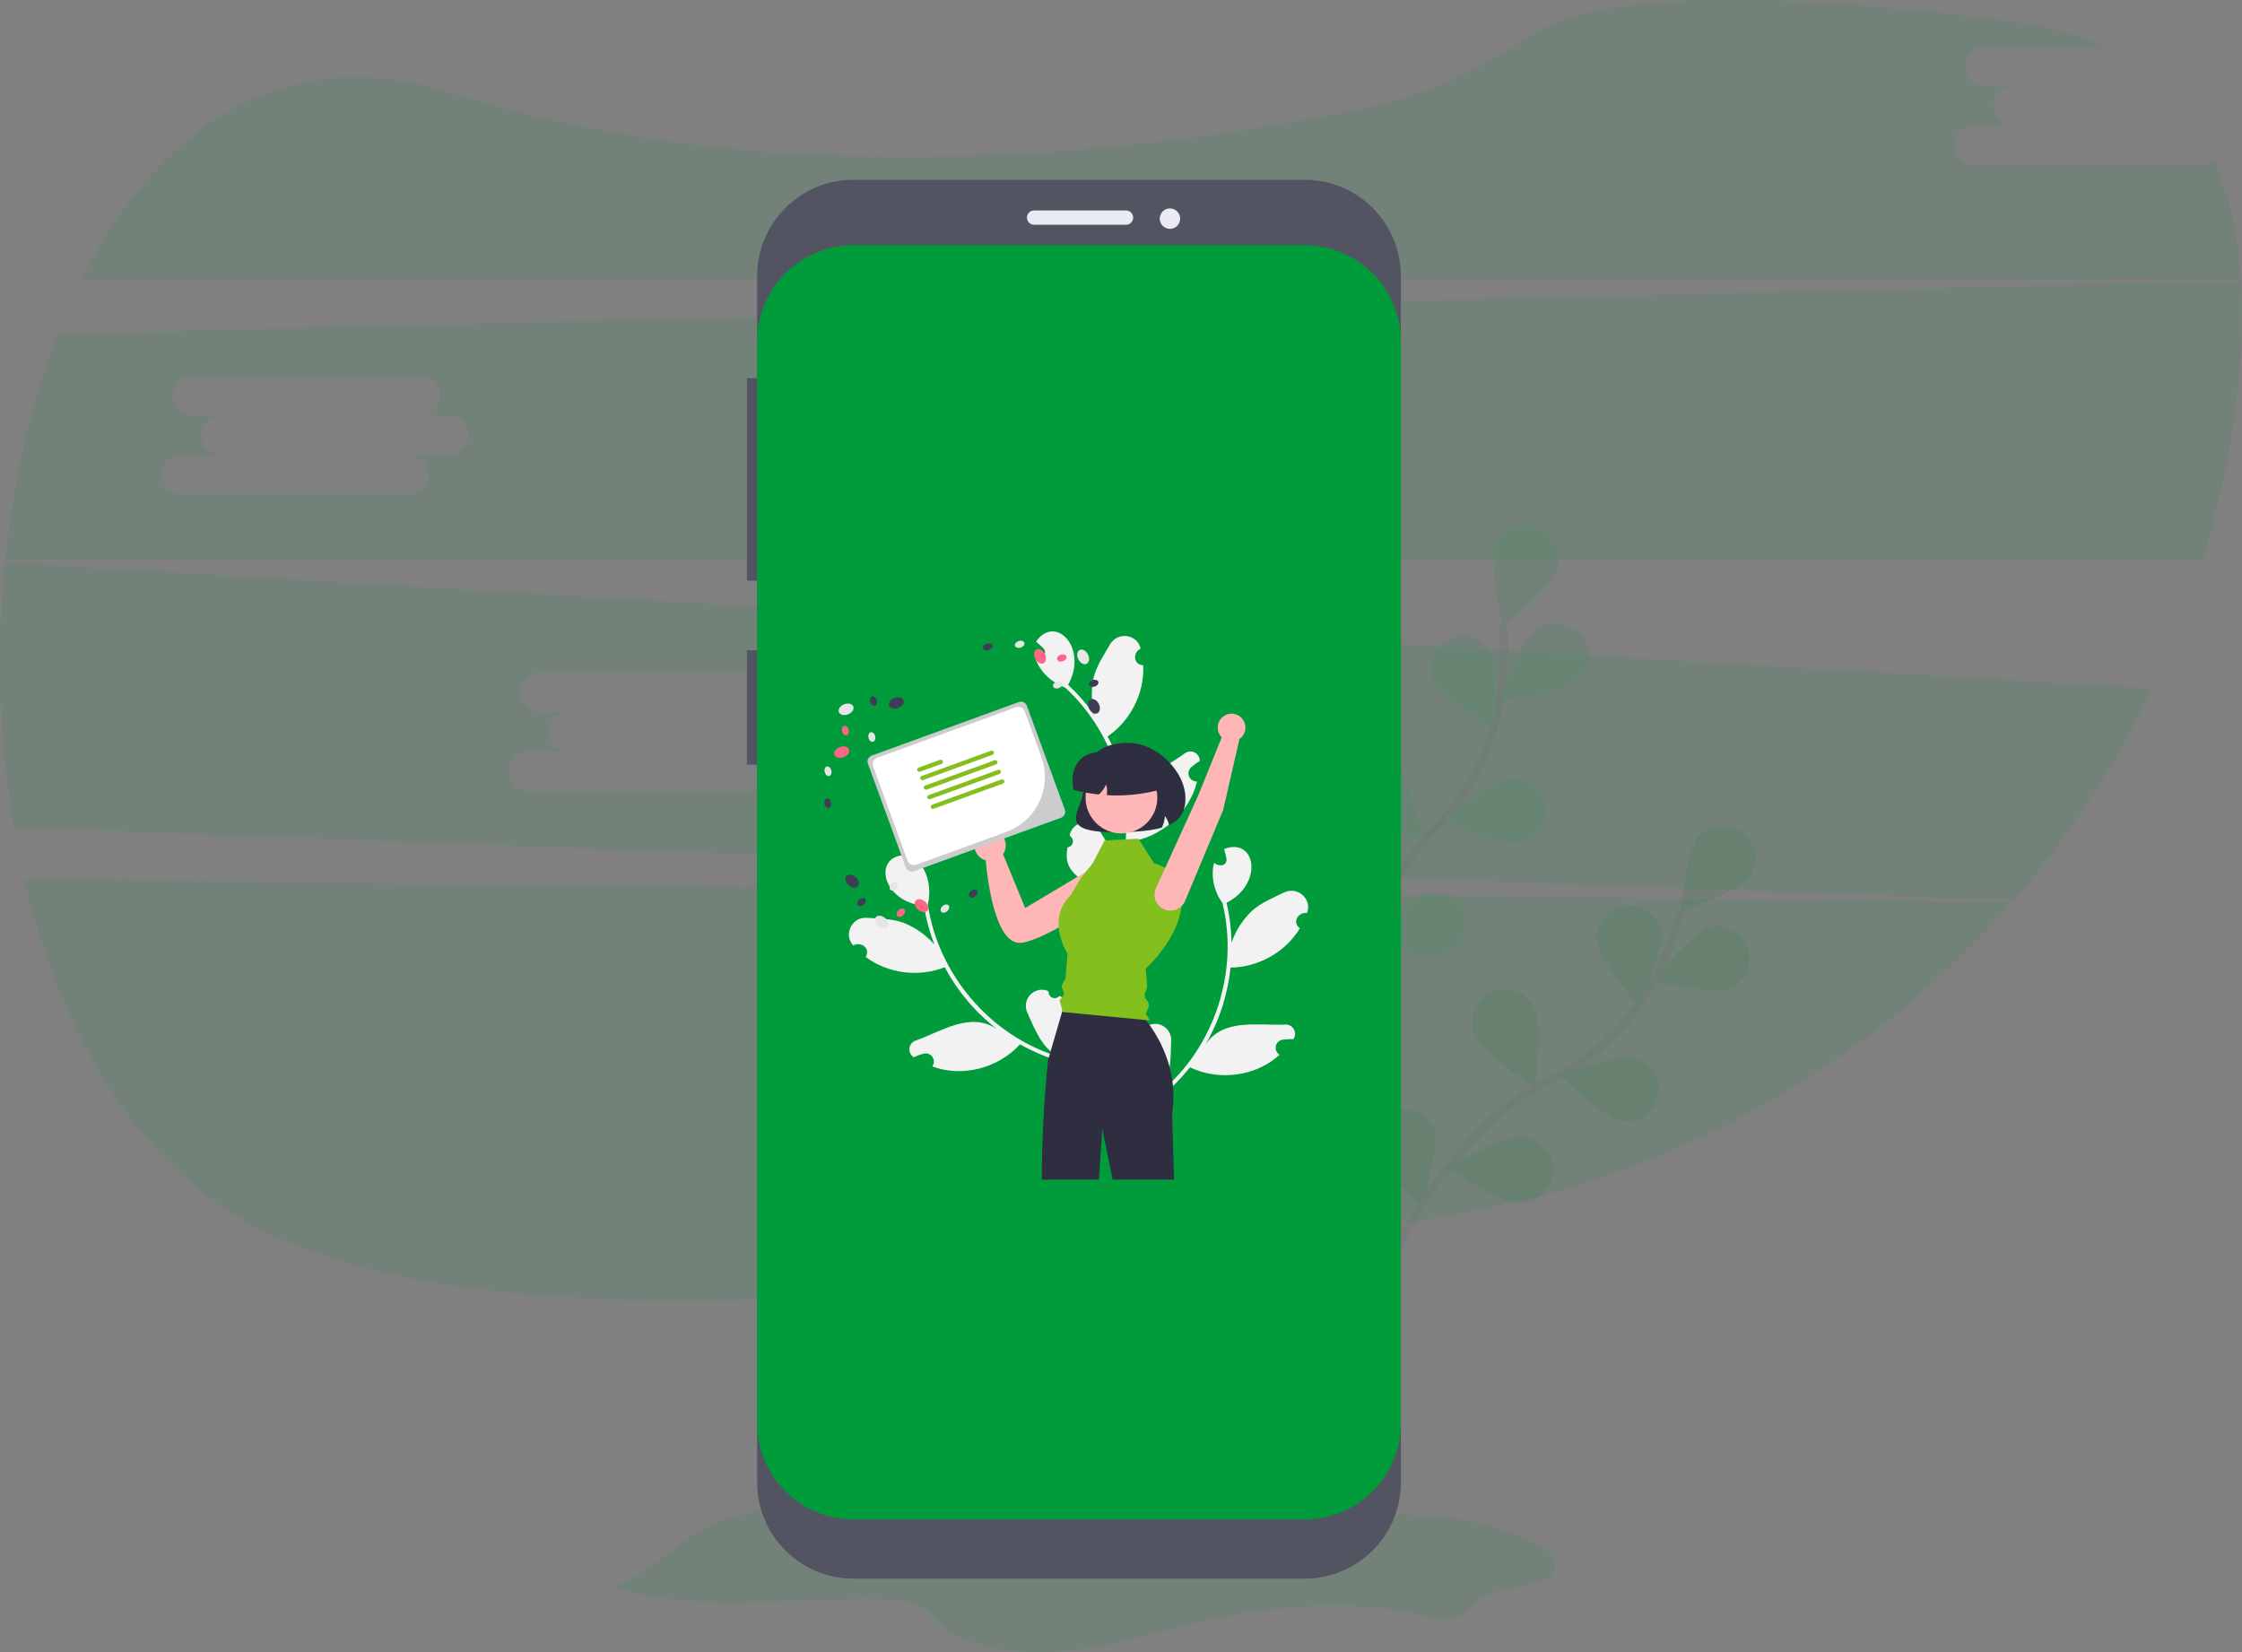<svg width="593" height="437" viewBox="0 0 593 437" fill="none" xmlns="http://www.w3.org/2000/svg">
<rect x="0" y="0" width="593" height="437" fill="#808080" stroke="none"/>
<g clip-path="url(#clip0_17_2)">
<path opacity="0.1" d="M6.405 232.564C15.789 272.699 35.652 307.393 67.046 324.21C132.286 359.158 279.42 341.135 389.231 320.423C444.719 309.993 495.085 281.18 532.219 238.622L6.405 232.564Z" fill="#009C3B"/>
<path opacity="0.1" d="M582.244 43.657H521.992C520.611 43.657 519.287 43.108 518.31 42.13C517.333 41.153 516.785 39.827 516.785 38.445C516.785 37.063 517.333 35.737 518.31 34.76C519.287 33.782 520.611 33.233 521.992 33.233H532.408C531.027 33.233 529.702 32.684 528.726 31.707C527.749 30.73 527.2 29.404 527.2 28.022C527.2 26.64 527.749 25.314 528.726 24.337C529.702 23.359 531.027 22.81 532.408 22.81H524.971C523.59 22.81 522.265 22.261 521.288 21.284C520.312 20.306 519.763 18.981 519.763 17.599C519.763 16.216 520.312 14.891 521.288 13.913C522.265 12.936 523.59 12.387 524.971 12.387H556.418C549.44 9.141 541.284 6.832 531.889 5.62C446.142 -5.404 415.527 1.888 404.728 9.406C391.404 18.656 376.54 25.461 360.654 28.738C307.748 39.659 208.807 52.803 119.13 24.53C74.559 10.467 41.431 34.223 21.577 73.904H592.703C591.957 62.372 589.725 51.727 585.627 42.402C584.686 43.213 583.486 43.658 582.244 43.657Z" fill="#009C3B"/>
<path opacity="0.1" d="M1.292 148.804C-1.023 172.145 -0.237 195.69 3.627 218.825L532.619 238.184C547.344 221.232 559.708 202.363 569.374 182.091L1.292 148.804ZM210.515 198.757H200.099C201.48 198.757 202.805 199.306 203.782 200.283C204.758 201.261 205.307 202.586 205.307 203.969C205.307 205.351 204.758 206.676 203.782 207.654C202.805 208.631 201.48 209.18 200.099 209.18H139.848C138.466 209.18 137.142 208.631 136.165 207.654C135.188 206.676 134.64 205.351 134.64 203.969C134.64 202.586 135.188 201.261 136.165 200.283C137.142 199.306 138.466 198.757 139.848 198.757H150.263C148.882 198.757 147.558 198.208 146.581 197.23C145.604 196.253 145.056 194.927 145.056 193.545C145.056 192.163 145.604 190.837 146.581 189.86C147.558 188.883 148.882 188.334 150.263 188.334H142.826C141.445 188.334 140.12 187.784 139.143 186.807C138.167 185.83 137.618 184.504 137.618 183.122C137.618 181.74 138.167 180.414 139.143 179.437C140.12 178.459 141.445 177.91 142.826 177.91H203.077C204.458 177.91 205.783 178.459 206.76 179.437C207.736 180.414 208.285 181.74 208.285 183.122C208.285 184.504 207.736 185.83 206.76 186.807C205.783 187.784 204.458 188.334 203.077 188.334H210.515C211.896 188.334 213.221 188.883 214.197 189.86C215.174 190.837 215.723 192.163 215.723 193.545C215.723 194.927 215.174 196.253 214.197 197.23C213.221 198.208 211.896 198.757 210.515 198.757Z" fill="#009C3B"/>
<path opacity="0.1" d="M592.73 74.261L15.194 88.325C8.173 106.391 3.54 126.821 1.378 148.003H582.611C586.406 135.564 589.213 122.843 591.005 109.961C592.735 97.51 593.427 85.474 592.73 74.261ZM118.627 120.325H108.211C109.592 120.325 110.917 120.874 111.894 121.852C112.87 122.829 113.419 124.155 113.419 125.537C113.419 126.919 112.87 128.245 111.894 129.222C110.917 130.199 109.592 130.748 108.211 130.748H47.96C46.579 130.748 45.254 130.199 44.278 129.222C43.301 128.245 42.752 126.919 42.752 125.537C42.752 124.155 43.301 122.829 44.278 121.852C45.254 120.874 46.579 120.325 47.96 120.325H58.376C56.995 120.325 55.67 119.776 54.693 118.799C53.717 117.821 53.168 116.496 53.168 115.113C53.168 113.731 53.717 112.406 54.693 111.428C55.67 110.451 56.995 109.902 58.376 109.902H50.938C49.557 109.902 48.232 109.353 47.256 108.375C46.279 107.398 45.73 106.072 45.73 104.69C45.73 103.308 46.279 101.982 47.256 101.005C48.232 100.028 49.557 99.478 50.938 99.478H111.19C112.571 99.478 113.895 100.028 114.872 101.005C115.849 101.982 116.397 103.308 116.397 104.69C116.397 106.072 115.849 107.398 114.872 108.375C113.895 109.353 112.571 109.902 111.19 109.902H118.627C120.008 109.902 121.333 110.451 122.31 111.428C123.286 112.406 123.835 113.731 123.835 115.113C123.835 116.496 123.286 117.821 122.31 118.799C121.333 119.776 120.008 120.325 118.627 120.325Z" fill="#009C3B"/>
<g opacity="0.1">
<path d="M366.227 337.137C366.227 337.137 381.469 299.544 409.933 285.6C421.914 279.834 431.702 270.334 437.829 258.527C440.69 252.893 443.03 247.009 444.818 240.948" stroke="#535461" stroke-width="2" stroke-miterlimit="10"/>
<path d="M462.703 232.05C459.736 235.782 444.38 241.245 444.38 241.245C444.38 241.245 446.228 225.018 449.196 221.313C450.669 219.674 452.711 218.66 454.906 218.477C457.101 218.293 459.284 218.955 461.008 220.327C462.732 221.699 463.868 223.678 464.184 225.859C464.5 228.041 463.972 230.261 462.709 232.066L462.703 232.05Z" fill="#009C3B"/>
<path d="M457.433 261.616C452.915 263.136 437.067 259.355 437.067 259.355C437.067 259.355 447.417 246.762 451.936 245.243C454.059 244.679 456.317 244.945 458.252 245.987C460.186 247.028 461.652 248.768 462.352 250.851C463.051 252.935 462.932 255.207 462.019 257.207C461.105 259.206 459.466 260.782 457.433 261.616Z" fill="#009C3B"/>
<path d="M428.862 296.559C424.197 295.59 412.419 284.318 412.419 284.318C412.419 284.318 427.705 278.676 432.375 279.644C434.488 280.234 436.298 281.605 437.439 283.48C438.58 285.355 438.967 287.594 438.52 289.743C438.074 291.892 436.827 293.792 435.034 295.056C433.241 296.32 431.034 296.856 428.862 296.553V296.559Z" fill="#009C3B"/>
<path d="M401.295 318.13C396.533 317.962 383.02 308.848 383.02 308.848C383.02 308.848 397.139 300.718 401.901 300.87C403.084 300.833 404.262 301.039 405.363 301.476C406.463 301.914 407.462 302.573 408.298 303.412C409.133 304.251 409.788 305.254 410.221 306.356C410.653 307.459 410.855 308.639 410.814 309.823C410.772 311.008 410.488 312.171 409.979 313.24C409.47 314.31 408.747 315.264 407.855 316.043C406.962 316.821 405.92 317.408 404.791 317.767C403.663 318.127 402.473 318.25 401.295 318.13Z" fill="#009C3B"/>
<path d="M422.31 248.791C422.921 253.524 433.24 266.138 433.24 266.138C433.24 266.138 440.034 251.317 439.429 246.584C439.006 244.427 437.78 242.512 435.999 241.227C434.218 239.942 432.015 239.383 429.837 239.664C427.659 239.945 425.669 241.044 424.271 242.739C422.874 244.434 422.173 246.598 422.31 248.791Z" fill="#009C3B"/>
<path d="M390.388 274.425C392.382 278.752 406.003 287.704 406.003 287.704C406.003 287.704 408.057 271.525 406.063 267.198C405.638 266.094 404.991 265.088 404.162 264.244C403.334 263.399 402.341 262.734 401.245 262.289C400.149 261.844 398.974 261.628 397.791 261.656C396.609 261.683 395.445 261.953 394.371 262.449C393.297 262.944 392.336 263.655 391.548 264.537C390.759 265.418 390.159 266.453 389.786 267.576C389.413 268.699 389.273 269.886 389.377 271.065C389.48 272.244 389.824 273.389 390.388 274.43V274.425Z" fill="#009C3B"/>
<path d="M362.778 303.601C364.01 308.21 375.929 319.331 375.929 319.331C375.929 319.331 380.685 303.736 379.448 299.128C378.74 297.049 377.269 295.317 375.333 294.283C373.397 293.25 371.141 292.991 369.021 293.56C366.902 294.128 365.078 295.482 363.918 297.347C362.759 299.211 362.351 301.447 362.778 303.601Z" fill="#009C3B"/>
<path opacity="0.25" d="M462.703 232.05C459.736 235.782 444.38 241.245 444.38 241.245C444.38 241.245 446.228 225.018 449.196 221.313C450.669 219.674 452.711 218.66 454.906 218.477C457.101 218.293 459.284 218.955 461.008 220.327C462.732 221.699 463.868 223.678 464.184 225.859C464.5 228.041 463.972 230.261 462.709 232.066L462.703 232.05Z" fill="black"/>
<path opacity="0.25" d="M457.433 261.616C452.915 263.136 437.067 259.355 437.067 259.355C437.067 259.355 447.417 246.762 451.936 245.243C454.059 244.679 456.317 244.945 458.252 245.987C460.186 247.028 461.652 248.768 462.352 250.851C463.051 252.935 462.932 255.207 462.019 257.207C461.105 259.206 459.466 260.782 457.433 261.616Z" fill="black"/>
<path opacity="0.25" d="M428.862 296.559C424.197 295.59 412.419 284.318 412.419 284.318C412.419 284.318 427.705 278.676 432.375 279.644C434.488 280.234 436.298 281.605 437.439 283.48C438.58 285.355 438.967 287.594 438.52 289.743C438.074 291.892 436.827 293.792 435.034 295.056C433.241 296.32 431.034 296.856 428.862 296.553V296.559Z" fill="black"/>
<path opacity="0.25" d="M401.295 318.13C396.533 317.962 383.02 308.848 383.02 308.848C383.02 308.848 397.139 300.718 401.901 300.87C403.084 300.833 404.262 301.039 405.363 301.476C406.463 301.914 407.462 302.573 408.298 303.412C409.133 304.251 409.788 305.254 410.221 306.356C410.653 307.459 410.855 308.639 410.814 309.823C410.772 311.008 410.488 312.171 409.979 313.24C409.47 314.31 408.747 315.264 407.855 316.043C406.962 316.821 405.92 317.408 404.791 317.767C403.663 318.127 402.473 318.25 401.295 318.13Z" fill="black"/>
<path opacity="0.25" d="M422.31 248.791C422.921 253.524 433.24 266.138 433.24 266.138C433.24 266.138 440.034 251.317 439.429 246.584C439.006 244.427 437.78 242.512 435.999 241.227C434.218 239.942 432.015 239.383 429.837 239.664C427.659 239.945 425.669 241.044 424.271 242.739C422.874 244.434 422.173 246.598 422.31 248.791Z" fill="black"/>
<path opacity="0.25" d="M390.388 274.425C392.382 278.752 406.003 287.704 406.003 287.704C406.003 287.704 408.057 271.525 406.063 267.198C405.638 266.094 404.991 265.088 404.162 264.244C403.334 263.399 402.341 262.734 401.245 262.289C400.149 261.844 398.974 261.628 397.791 261.656C396.609 261.683 395.445 261.953 394.371 262.449C393.297 262.944 392.336 263.655 391.548 264.537C390.759 265.418 390.159 266.453 389.786 267.576C389.413 268.699 389.273 269.886 389.377 271.065C389.48 272.244 389.824 273.389 390.388 274.43V274.425Z" fill="black"/>
<path opacity="0.25" d="M362.778 303.601C364.01 308.21 375.929 319.331 375.929 319.331C375.929 319.331 380.685 303.736 379.448 299.128C378.74 297.049 377.269 295.317 375.333 294.283C373.397 293.25 371.141 292.991 369.021 293.56C366.902 294.128 365.078 295.482 363.918 297.347C362.759 299.211 362.351 301.447 362.778 303.601Z" fill="black"/>
</g>
<g opacity="0.1">
<path d="M355.416 282.17C355.416 282.17 357.34 241.645 379.572 219.041C388.948 209.616 395.017 197.403 396.868 184.233C397.702 177.974 397.961 171.652 397.641 165.345" stroke="#535461" stroke-width="2" stroke-miterlimit="10"/>
<path d="M411.63 151.016C410.068 155.522 397.387 165.761 397.387 165.761C397.387 165.761 393.766 149.864 395.328 145.358C395.638 144.212 396.18 143.142 396.921 142.215C397.661 141.287 398.585 140.522 399.634 139.967C400.682 139.412 401.834 139.079 403.017 138.989C404.2 138.898 405.389 139.052 406.51 139.441C407.631 139.83 408.66 140.446 409.533 141.25C410.406 142.054 411.104 143.029 411.584 144.115C412.065 145.201 412.316 146.374 412.324 147.561C412.332 148.748 412.096 149.924 411.63 151.016Z" fill="#009C3B"/>
<path d="M416.43 180.636C412.646 183.568 396.463 185.267 396.463 185.267C396.463 185.267 402.057 169.948 405.814 167.016C406.698 166.23 407.733 165.633 408.856 165.263C409.98 164.893 411.167 164.758 412.345 164.865C413.522 164.972 414.666 165.32 415.704 165.887C416.742 166.454 417.652 167.228 418.38 168.161C419.107 169.094 419.635 170.167 419.932 171.312C420.229 172.458 420.288 173.652 420.105 174.821C419.922 175.991 419.502 177.11 418.87 178.11C418.237 179.11 417.407 179.97 416.43 180.636Z" fill="#009C3B"/>
<path d="M401.052 223.109C396.328 223.741 381.485 217.018 381.485 217.018C381.485 217.018 394.041 206.622 398.782 205.989C399.942 205.756 401.137 205.764 402.294 206.011C403.45 206.259 404.544 206.742 405.507 207.429C406.47 208.117 407.281 208.995 407.892 210.009C408.502 211.023 408.898 212.152 409.055 213.325C409.212 214.498 409.127 215.691 408.805 216.83C408.483 217.97 407.931 219.03 407.182 219.947C406.434 220.864 405.506 221.618 404.456 222.162C403.405 222.705 402.254 223.028 401.074 223.109H401.052Z" fill="#009C3B"/>
<path d="M382.193 252.604C377.642 254.027 361.875 249.9 361.875 249.9C361.875 249.9 372.491 237.529 377.042 236.107C379.178 235.585 381.432 235.897 383.346 236.979C385.26 238.061 386.691 239.832 387.347 241.932C388.003 244.031 387.835 246.302 386.878 248.283C385.921 250.263 384.246 251.805 382.193 252.593V252.604Z" fill="#009C3B"/>
<path d="M379.042 180.215C381.204 184.477 395.106 192.953 395.106 192.953C395.106 192.953 396.604 176.726 394.463 172.452C393.353 170.553 391.561 169.149 389.452 168.525C387.344 167.901 385.077 168.103 383.113 169.092C381.149 170.081 379.635 171.781 378.878 173.847C378.122 175.913 378.181 178.19 379.042 180.215Z" fill="#009C3B"/>
<path d="M357.422 214.995C360.74 218.419 376.556 222.34 376.556 222.34C376.556 222.34 373.134 206.4 369.816 202.976C368.188 201.495 366.058 200.69 363.859 200.725C361.66 200.76 359.556 201.633 357.977 203.165C356.398 204.697 355.461 206.774 355.358 208.972C355.255 211.171 355.993 213.327 357.422 215V214.995Z" fill="#009C3B"/>
<path d="M341.044 251.679C343.746 255.617 358.665 262.157 358.665 262.157C358.665 262.157 357.984 245.865 355.292 241.927C353.93 240.22 351.974 239.092 349.816 238.768C347.658 238.444 345.458 238.949 343.656 240.181C341.854 241.413 340.584 243.28 340.1 245.41C339.617 247.539 339.956 249.773 341.049 251.663L341.044 251.679Z" fill="#009C3B"/>
</g>
<path opacity="0.1" d="M162.014 419.615C183.267 426.766 209.196 422.417 233.308 422.92C236.611 422.99 240.103 423.196 242.751 424.429C245.4 425.663 246.702 427.675 248.518 429.379C255.275 435.756 269.117 437.806 281.22 436.724C293.322 435.642 304.419 432.062 315.813 429.335C335.552 424.619 358.119 422.477 377.588 427.615C379.377 428.086 381.258 428.627 383.172 428.443C387.442 428.021 388.712 424.602 391.696 422.65C397.101 419.123 408.792 420.08 411.154 415.434C412.543 412.729 409.349 409.917 405.873 408.056C392.566 400.938 373.529 399.764 356.114 400.862C338.698 401.96 321.575 404.989 304.067 405C282.257 405 261.183 400.353 239.584 398.449C224.622 397.13 208.293 397.292 194.267 401.154C179.105 405.384 175.754 414.817 162.014 419.615Z" fill="#009C3B"/>
<path d="M201.348 100.014H197.564V153.564H201.348V100.014Z" fill="#535461"/>
<path d="M201.348 171.955H197.564V202.246H201.348V171.955Z" fill="#535461"/>
<path d="M345.071 47.546H225.725C211.665 47.546 200.267 58.952 200.267 73.023V392.05C200.267 406.121 211.665 417.527 225.725 417.527H345.071C359.131 417.527 370.529 406.121 370.529 392.05V73.023C370.529 58.952 359.131 47.546 345.071 47.546Z" fill="#535461"/>
<path d="M345.071 64.855H225.725C211.665 64.855 200.267 76.261 200.267 90.332V376.364C200.267 390.435 211.665 401.841 225.725 401.841H345.071C359.131 401.841 370.529 390.435 370.529 376.364V90.332C370.529 76.261 359.131 64.855 345.071 64.855Z" fill="#009C3B"/>
<path d="M297.83 55.66H273.506C272.462 55.66 271.615 56.507 271.615 57.553C271.615 58.598 272.462 59.446 273.506 59.446H297.83C298.874 59.446 299.721 58.598 299.721 57.553C299.721 56.507 298.874 55.66 297.83 55.66Z" fill="#EAEAF3"/>
<path d="M309.451 60.528C310.943 60.528 312.153 59.317 312.153 57.823C312.153 56.329 310.943 55.119 309.451 55.119C307.958 55.119 306.748 56.329 306.748 57.823C306.748 59.317 307.958 60.528 309.451 60.528Z" fill="#EAEAF3"/>
<g clip-path="url(#clip1_17_2)">
<path d="M300.292 274.354C300.579 274.507 300.907 274.568 301.23 274.529C301.553 274.491 301.857 274.353 302.1 274.137C302.342 273.92 302.513 273.634 302.587 273.317C302.661 273.001 302.637 272.669 302.516 272.367C302.548 272.207 302.571 272.091 302.604 271.931C303.225 271.352 304.006 270.971 304.845 270.838C305.685 270.704 306.545 270.824 307.316 271.182C308.087 271.54 308.733 272.12 309.172 272.846C309.61 273.573 309.821 274.414 309.778 275.262C309.581 280.041 309.818 285.198 306.636 289.05C321.16 277.204 327.783 257.022 323.347 238.87C321.171 235.843 320.156 231.821 321.132 228.177C322.356 229.366 324.744 229.047 324.379 226.988C324.183 226.175 323.981 225.364 323.785 224.55C332.151 221.292 334.335 233.708 324.425 238.763C325.229 242.214 325.67 245.739 325.739 249.282C326.858 246.088 328.72 243.204 331.173 240.869C333.548 238.734 336.688 237.479 339.61 236.047C343.165 234.3 347.11 237.764 345.711 241.461C343.344 241.159 341.67 243.982 343.817 245.5C340.045 251.823 332.813 255.841 325.465 255.905C324.722 263.12 322.447 270.094 318.791 276.361C323.485 269.237 332.569 271.288 339.749 270.985C340.225 270.925 340.709 271.004 341.14 271.214C341.572 271.424 341.933 271.754 342.18 272.165C342.427 272.576 342.548 273.05 342.53 273.529C342.511 274.008 342.354 274.471 342.076 274.862C341.131 274.807 340.184 274.845 339.247 274.977C338.806 275.042 338.397 275.242 338.074 275.548C337.752 275.855 337.532 276.254 337.445 276.69C337.359 277.126 337.409 277.578 337.59 277.984C337.771 278.391 338.074 278.731 338.456 278.959C332.159 284.722 322.4 285.961 314.741 282.283C312.476 285.13 309.922 287.735 307.118 290.055L295.731 284.637C295.75 284.491 295.776 284.343 295.8 284.2C296.822 284.767 297.91 285.208 299.04 285.511C297.825 280.889 296.471 278.182 300.291 274.354H300.292Z" fill="#F2F2F2"/>
<path d="M280.171 263.419C279.963 263.669 279.683 263.85 279.369 263.935C279.055 264.021 278.722 264.009 278.415 263.899C278.108 263.79 277.843 263.589 277.654 263.324C277.466 263.059 277.363 262.742 277.361 262.417C277.27 262.281 277.205 262.182 277.114 262.046C276.32 261.744 275.453 261.685 274.626 261.878C273.798 262.07 273.046 262.505 272.468 263.127C271.889 263.749 271.51 264.529 271.378 265.367C271.246 266.205 271.368 267.063 271.729 267.832C273.717 272.184 275.447 277.049 279.85 279.419C261.921 273.916 248.161 257.718 245.409 239.238C246.281 235.614 245.702 231.508 243.421 228.5C242.736 230.063 240.404 230.666 239.964 228.622C239.837 227.795 239.719 226.967 239.592 226.14C230.613 226.272 233.283 238.594 244.37 239.544C244.93 243.043 245.855 246.474 247.129 249.781C244.886 247.244 242.071 245.274 238.917 244.035C235.911 242.952 232.528 242.972 229.281 242.746C225.329 242.467 222.984 247.16 225.677 250.057C227.755 248.886 230.373 250.871 228.957 253.084C234.84 257.52 243.057 258.519 249.886 255.812C253.301 262.213 258.043 267.815 263.797 272.244C256.758 267.413 249.119 272.733 242.356 275.155C241.892 275.279 241.474 275.535 241.154 275.891C240.833 276.248 240.624 276.69 240.55 277.164C240.477 277.637 240.544 278.122 240.742 278.559C240.94 278.995 241.261 279.365 241.666 279.622C242.52 279.215 243.412 278.894 244.329 278.663C244.762 278.558 245.217 278.588 245.631 278.751C246.046 278.914 246.4 279.2 246.645 279.572C246.89 279.943 247.014 280.381 247 280.825C246.986 281.27 246.834 281.699 246.566 282.054C254.577 285.02 264.083 282.493 269.786 276.204C272.959 277.988 276.31 279.438 279.783 280.531L288.281 271.226C288.208 271.098 288.129 270.971 288.053 270.847C287.32 271.757 286.479 272.575 285.547 273.282C284.926 268.544 285.156 265.527 280.172 263.419L280.171 263.419Z" fill="#F2F2F2"/>
<path d="M282.358 224.102C282.682 224.07 282.989 223.938 283.235 223.726C283.482 223.514 283.658 223.231 283.738 222.916C283.818 222.601 283.8 222.269 283.685 221.965C283.57 221.661 283.364 221.399 283.095 221.216C283.032 221.064 282.987 220.956 282.924 220.804C283.117 219.978 283.552 219.227 284.174 218.65C284.797 218.072 285.578 217.692 286.418 217.561C287.258 217.429 288.118 217.55 288.888 217.909C289.658 218.269 290.303 218.849 290.741 219.577C293.247 223.654 296.324 227.803 295.834 232.772C301.274 214.855 295.499 194.415 281.677 181.815C278.179 180.513 275.09 177.74 273.865 174.172C275.546 174.477 277.349 172.883 275.897 171.377C275.28 170.811 274.659 170.25 274.042 169.684C279.166 162.323 287.915 171.415 282.512 181.126C285.107 183.544 287.442 186.225 289.478 189.127C288.623 185.853 288.558 182.423 289.29 179.119C290.069 176.026 291.975 173.236 293.601 170.421C295.576 166.993 300.786 167.672 301.689 171.521C299.556 172.587 299.743 175.863 302.373 175.927C302.774 183.275 299.015 190.636 292.951 194.778C296.364 201.181 298.37 208.236 298.837 215.474C298.754 206.947 307.441 203.594 313.231 199.347C313.593 199.032 314.039 198.829 314.515 198.763C314.99 198.697 315.475 198.77 315.909 198.974C316.344 199.178 316.709 199.504 316.961 199.912C317.214 200.32 317.341 200.792 317.329 201.271C316.514 201.751 315.749 202.31 315.045 202.941C314.715 203.24 314.487 203.634 314.39 204.068C314.294 204.502 314.334 204.955 314.506 205.365C314.678 205.775 314.973 206.123 315.35 206.359C315.727 206.596 316.168 206.71 316.613 206.686C314.604 214.975 307.195 221.434 298.783 222.644C298.493 226.268 297.827 229.852 296.795 233.338L284.316 235.177C284.251 235.045 284.19 234.908 284.129 234.776C285.295 234.678 286.444 234.438 287.552 234.062C283.961 230.901 281.325 229.406 282.358 224.102L282.358 224.102Z" fill="#F2F2F2"/>
<path d="M294.909 220.108C289.228 220.108 286.146 219.415 285.07 217.936C284.121 216.631 284.757 214.909 285.494 212.915C286.024 211.482 286.625 209.858 286.625 208.25C286.625 200.431 290.597 196.467 298.43 196.467C302.328 196.467 306.513 198.533 309.625 201.995C312.454 205.142 313.863 208.908 313.492 212.328C313.187 215.133 311.879 216.978 309.375 218.133L309.229 218.201L309.187 218.045C308.971 217.24 308.605 216.483 308.109 215.813C308.061 216.865 307.795 217.895 307.329 218.84L307.302 218.894L307.244 218.91C304.411 219.716 301.048 219.934 298.435 220.034C297.164 220.083 295.988 220.108 294.909 220.108Z" fill="#2F2E41"/>
<path d="M296.458 231.003C296.24 230.364 295.873 229.786 295.386 229.317C294.9 228.848 294.309 228.502 293.661 228.307C293.014 228.112 292.33 228.074 291.665 228.195C291 228.317 290.373 228.596 289.838 229.007L271.151 240.159L265.303 225.918C265.797 225.194 266.049 224.334 266.023 223.459C265.996 222.584 265.693 221.739 265.156 221.047C264.619 220.355 263.876 219.85 263.034 219.606C262.192 219.361 261.294 219.388 260.469 219.684C259.643 219.981 258.933 220.53 258.44 221.254C257.947 221.978 257.696 222.839 257.724 223.714C257.751 224.589 258.056 225.433 258.593 226.124C259.131 226.816 259.874 227.32 260.716 227.564C261.077 231.67 263.08 250.026 270.048 249.359C275.905 248.798 290.45 239.129 294.967 235.777C295.69 235.241 296.224 234.49 296.492 233.632C296.759 232.774 296.747 231.853 296.458 231.003Z" fill="#FFB6B6"/>
<path d="M310.54 312H294.275L291.548 298.54L290.663 312H275.555C275.56 301.429 276.112 290.866 277.207 280.352L277.395 279.716L277.691 278.697L277.878 278.058L281.004 267.342L281.251 266.491H300.078C301.161 267.507 302.16 268.608 303.066 269.785C303.372 270.175 303.692 270.598 304.021 271.053C304.249 271.375 304.485 271.714 304.721 272.069C306.819 275.186 308.387 278.627 309.362 282.254V282.257C309.527 282.877 309.674 283.512 309.801 284.161V284.164C309.915 284.741 310.016 285.326 310.095 285.924C310.154 286.361 310.206 286.802 310.244 287.249C310.47 289.725 310.391 292.22 310.008 294.677L310.54 312Z" fill="#2F2E41"/>
<path d="M224.305 188.92C225.362 188.512 225.987 187.587 225.703 186.853C225.419 186.12 224.332 185.856 223.275 186.264C222.219 186.672 221.593 187.598 221.878 188.331C222.162 189.065 223.249 189.328 224.305 188.92Z" fill="#E6E6E6"/>
<path d="M237.605 187.217C238.661 186.809 239.286 185.884 239.002 185.151C238.718 184.417 237.631 184.153 236.575 184.562C235.518 184.97 234.893 185.895 235.177 186.628C235.461 187.362 236.548 187.626 237.605 187.217Z" fill="#3F3D56"/>
<path d="M223.152 200.246C224.208 199.837 224.834 198.912 224.55 198.179C224.265 197.445 223.178 197.182 222.122 197.59C221.066 197.998 220.44 198.923 220.725 199.657C221.009 200.39 222.096 200.654 223.152 200.246Z" fill="#FF6584"/>
<path d="M219.305 205.241C219.789 205.127 220.048 204.47 219.884 203.775C219.719 203.08 219.192 202.609 218.708 202.723C218.223 202.838 217.964 203.494 218.129 204.19C218.294 204.885 218.82 205.356 219.305 205.241Z" fill="#E6E6E6"/>
<path d="M219.226 213.699C219.71 213.585 219.969 212.928 219.804 212.233C219.64 211.538 219.113 211.067 218.629 211.181C218.144 211.296 217.885 211.952 218.05 212.647C218.215 213.343 218.741 213.813 219.226 213.699Z" fill="#3F3D56"/>
<path d="M230.898 196.181C231.382 196.067 231.642 195.41 231.477 194.715C231.312 194.019 230.785 193.549 230.301 193.663C229.816 193.778 229.557 194.434 229.722 195.129C229.887 195.825 230.413 196.295 230.898 196.181Z" fill="#E6E6E6"/>
<path d="M223.894 194.483C224.378 194.369 224.637 193.712 224.472 193.017C224.308 192.322 223.781 191.851 223.296 191.965C222.812 192.08 222.553 192.736 222.718 193.432C222.882 194.127 223.409 194.598 223.894 194.483Z" fill="#FF6584"/>
<path d="M231.318 186.695C231.802 186.581 232.061 185.924 231.896 185.229C231.732 184.534 231.205 184.063 230.721 184.177C230.236 184.292 229.977 184.948 230.142 185.643C230.307 186.339 230.833 186.81 231.318 186.695Z" fill="#3F3D56"/>
<path d="M234.77 245.233C235.281 244.634 234.996 243.555 234.133 242.822C233.271 242.089 232.158 241.98 231.647 242.579C231.136 243.178 231.421 244.258 232.284 244.99C233.146 245.723 234.26 245.832 234.77 245.233Z" fill="#E6E6E6"/>
<path d="M226.938 234.371C227.449 233.772 227.163 232.692 226.301 231.96C225.438 231.227 224.325 231.118 223.814 231.717C223.304 232.316 223.589 233.395 224.451 234.128C225.314 234.861 226.427 234.97 226.938 234.371Z" fill="#3F3D56"/>
<path d="M245.297 240.853C245.808 240.254 245.523 239.174 244.66 238.442C243.798 237.709 242.685 237.6 242.174 238.199C241.663 238.798 241.948 239.878 242.811 240.61C243.673 241.343 244.786 241.452 245.297 240.853Z" fill="#FF6584"/>
<path d="M250.527 240.973C251.061 240.497 251.225 239.811 250.893 239.44C250.562 239.069 249.86 239.154 249.326 239.63C248.792 240.106 248.628 240.792 248.959 241.163C249.291 241.534 249.993 241.449 250.527 240.973Z" fill="#E6E6E6"/>
<path d="M258.016 237.015C258.55 236.539 258.714 235.853 258.382 235.482C258.051 235.111 257.349 235.196 256.815 235.672C256.281 236.148 256.117 236.834 256.448 237.205C256.78 237.576 257.482 237.491 258.016 237.015Z" fill="#3F3D56"/>
<path d="M237.025 235.111C237.559 234.635 237.723 233.949 237.391 233.578C237.06 233.207 236.358 233.293 235.824 233.768C235.29 234.244 235.126 234.93 235.457 235.301C235.789 235.672 236.491 235.587 237.025 235.111Z" fill="#E6E6E6"/>
<path d="M238.864 242.067C239.398 241.592 239.562 240.905 239.23 240.535C238.899 240.164 238.197 240.249 237.663 240.725C237.129 241.2 236.965 241.887 237.297 242.257C237.628 242.628 238.33 242.543 238.864 242.067Z" fill="#FF6584"/>
<path d="M228.468 239.259C229.002 238.784 229.166 238.097 228.834 237.727C228.503 237.356 227.801 237.441 227.267 237.917C226.733 238.392 226.569 239.079 226.9 239.449C227.232 239.82 227.934 239.735 228.468 239.259Z" fill="#3F3D56"/>
<path d="M287.389 175.566C288.096 175.219 288.264 174.115 287.765 173.101C287.265 172.086 286.286 171.545 285.579 171.892C284.872 172.24 284.704 173.343 285.204 174.358C285.704 175.372 286.682 175.913 287.389 175.566Z" fill="#E6E6E6"/>
<path d="M290.254 188.64C290.961 188.293 291.129 187.19 290.629 186.175C290.129 185.161 289.151 184.62 288.444 184.967C287.737 185.314 287.569 186.417 288.069 187.432C288.569 188.446 289.547 188.987 290.254 188.64Z" fill="#3F3D56"/>
<path d="M275.986 175.412C276.693 175.065 276.861 173.961 276.361 172.946C275.861 171.932 274.883 171.391 274.175 171.738C273.468 172.085 273.3 173.189 273.8 174.203C274.3 175.218 275.279 175.759 275.986 175.412Z" fill="#FF6584"/>
<path d="M269.992 171.263C270.671 171.038 271.095 170.473 270.938 170.001C270.781 169.53 270.104 169.329 269.424 169.554C268.745 169.779 268.321 170.344 268.478 170.816C268.634 171.287 269.312 171.488 269.992 171.263Z" fill="#E6E6E6"/>
<path d="M261.544 171.925C262.223 171.7 262.647 171.135 262.49 170.664C262.333 170.192 261.656 169.992 260.976 170.217C260.297 170.441 259.873 171.006 260.03 171.478C260.186 171.95 260.864 172.15 261.544 171.925Z" fill="#3F3D56"/>
<path d="M280.05 181.996C280.729 181.771 281.153 181.206 280.996 180.735C280.839 180.263 280.161 180.063 279.482 180.287C278.803 180.512 278.379 181.077 278.536 181.549C278.692 182.021 279.37 182.221 280.05 181.996Z" fill="#E6E6E6"/>
<path d="M281.13 174.883C281.81 174.658 282.233 174.093 282.077 173.621C281.92 173.15 281.242 172.949 280.563 173.174C279.883 173.399 279.459 173.964 279.616 174.436C279.773 174.907 280.451 175.108 281.13 174.883Z" fill="#FF6584"/>
<path d="M289.553 181.582C290.233 181.357 290.657 180.793 290.5 180.321C290.343 179.849 289.665 179.649 288.986 179.874C288.306 180.098 287.883 180.663 288.039 181.135C288.196 181.607 288.874 181.807 289.553 181.582Z" fill="#3F3D56"/>
<path d="M292.161 222.285L301.122 221.824L305.284 228.388C305.284 228.388 313.114 229.695 312.571 238.905C312.028 248.115 303.044 256.197 303.044 256.197L303.428 260.994L302.761 262.896L302.846 263.964L303.756 265.095L303.85 266.265L303.044 268.116L304.14 269.889L281.09 267.66L280.247 264.595L281.477 262.949L280.79 260.802L281.822 258.738L282.361 252.179C282.361 252.179 276.47 243.346 283.232 236.694L285.946 232.088L288.983 228.391L292.161 222.285Z" fill="#83BF1D"/>
<path d="M296.616 220.432C301.86 220.432 306.11 216.189 306.11 210.955C306.11 205.721 301.86 201.478 296.616 201.478C291.372 201.478 287.122 205.721 287.122 210.955C287.122 216.189 291.372 220.432 296.616 220.432Z" fill="#FFB6B6"/>
<path d="M295.345 210.381C294.527 210.381 293.709 210.358 292.892 210.312L292.746 210.303L292.765 210.159C292.885 209.254 292.817 208.334 292.566 207.457C292.138 208.456 291.502 209.353 290.7 210.087L290.655 210.128L290.594 210.121C288.375 209.879 286.175 209.479 284.013 208.923L283.93 208.902L283.913 208.819C283.752 208.027 283.668 207.222 283.664 206.414C283.664 203.89 284.58 201.766 286.245 200.433C288.057 198.982 290.654 198.536 293.56 199.176H302.854C303.876 199.177 304.855 199.582 305.578 200.304C306.3 201.025 306.706 202.003 306.708 203.022V208.897L306.606 208.923C302.93 209.888 299.146 210.377 295.345 210.381Z" fill="#2F2E41"/>
<path d="M230.56 199.839C230.144 199.991 229.805 200.302 229.618 200.702C229.431 201.103 229.411 201.562 229.562 201.977L239.588 229.437C239.741 229.852 240.052 230.19 240.453 230.377C240.855 230.564 241.314 230.584 241.73 230.433L280.643 216.278C281.059 216.126 281.398 215.815 281.585 215.414C281.772 215.014 281.792 214.555 281.641 214.14L271.615 186.68C271.463 186.265 271.152 185.927 270.75 185.74C270.349 185.553 269.889 185.533 269.473 185.684L230.56 199.839Z" fill="#CCCCCC"/>
<path d="M266.161 220.032L242.342 228.696C241.894 228.859 241.4 228.837 240.967 228.636C240.535 228.435 240.2 228.072 240.037 227.625L230.943 202.719C230.78 202.272 230.802 201.778 231.003 201.347C231.205 200.915 231.569 200.581 232.017 200.418L268.731 187.063C269.179 186.9 269.674 186.922 270.106 187.123C270.538 187.324 270.873 187.688 271.036 188.134L275.43 200.169C276.835 204.03 276.648 208.29 274.91 212.013C273.173 215.737 270.026 218.621 266.161 220.032Z" fill="white"/>
<path d="M249.022 202.04L243.362 204.099C243.291 204.125 243.215 204.136 243.14 204.133C243.065 204.13 242.99 204.112 242.922 204.08C242.853 204.048 242.792 204.003 242.741 203.947C242.69 203.892 242.65 203.827 242.624 203.756C242.598 203.685 242.587 203.61 242.59 203.535C242.593 203.459 242.611 203.385 242.643 203.317C242.675 203.249 242.72 203.187 242.776 203.136C242.832 203.085 242.897 203.046 242.968 203.02L248.628 200.961C248.771 200.909 248.93 200.916 249.068 200.98C249.206 201.044 249.313 201.161 249.365 201.304C249.418 201.447 249.411 201.605 249.346 201.743C249.282 201.881 249.165 201.988 249.022 202.04H249.022Z" fill="#83BF1D"/>
<path d="M262.516 199.631L244.168 206.305C244.097 206.331 244.021 206.343 243.946 206.34C243.87 206.337 243.796 206.319 243.727 206.287C243.659 206.255 243.597 206.21 243.546 206.154C243.495 206.099 243.455 206.034 243.429 205.963C243.403 205.892 243.392 205.817 243.395 205.741C243.398 205.666 243.417 205.592 243.449 205.523C243.48 205.455 243.526 205.394 243.581 205.343C243.637 205.292 243.702 205.252 243.774 205.226L262.122 198.552C262.193 198.526 262.268 198.515 262.344 198.518C262.419 198.521 262.493 198.539 262.562 198.571C262.63 198.603 262.692 198.648 262.743 198.703C262.794 198.759 262.833 198.824 262.859 198.895C262.885 198.966 262.897 199.041 262.894 199.116C262.89 199.192 262.872 199.266 262.84 199.334C262.808 199.402 262.763 199.464 262.708 199.515C262.652 199.566 262.587 199.605 262.516 199.631Z" fill="#83BF1D"/>
<path d="M263.441 202.164L245.092 208.838C245.021 208.864 244.946 208.876 244.87 208.873C244.795 208.869 244.721 208.851 244.652 208.819C244.584 208.788 244.522 208.743 244.471 208.687C244.42 208.631 244.381 208.566 244.355 208.496C244.329 208.425 244.317 208.349 244.321 208.274C244.324 208.199 244.342 208.125 244.374 208.056C244.406 207.988 244.451 207.927 244.507 207.876C244.562 207.825 244.627 207.785 244.698 207.759L263.047 201.085C263.19 201.033 263.348 201.04 263.486 201.104C263.624 201.169 263.731 201.285 263.783 201.428C263.836 201.571 263.829 201.729 263.765 201.867C263.7 202.005 263.584 202.112 263.441 202.164Z" fill="#83BF1D"/>
<path d="M264.365 204.697L246.017 211.371C245.946 211.397 245.871 211.409 245.795 211.406C245.72 211.403 245.645 211.385 245.577 211.353C245.508 211.321 245.447 211.276 245.396 211.22C245.345 211.165 245.305 211.1 245.279 211.029C245.253 210.958 245.241 210.882 245.245 210.807C245.248 210.732 245.266 210.658 245.298 210.589C245.33 210.521 245.375 210.459 245.431 210.408C245.487 210.358 245.552 210.318 245.623 210.292L263.971 203.618C264.042 203.592 264.118 203.58 264.193 203.584C264.269 203.587 264.343 203.605 264.411 203.637C264.48 203.669 264.541 203.714 264.592 203.769C264.644 203.825 264.683 203.89 264.709 203.961C264.735 204.032 264.746 204.107 264.743 204.182C264.74 204.257 264.722 204.331 264.69 204.4C264.658 204.468 264.613 204.53 264.557 204.58C264.502 204.631 264.436 204.671 264.365 204.697Z" fill="#83BF1D"/>
<path d="M265.29 207.23L246.942 213.904C246.799 213.956 246.64 213.95 246.502 213.885C246.364 213.821 246.257 213.704 246.204 213.561C246.152 213.418 246.159 213.26 246.223 213.122C246.288 212.984 246.405 212.877 246.548 212.825L264.896 206.151C264.967 206.125 265.043 206.113 265.118 206.117C265.194 206.12 265.268 206.138 265.336 206.17C265.405 206.202 265.466 206.247 265.517 206.302C265.568 206.358 265.608 206.423 265.634 206.494C265.66 206.564 265.671 206.64 265.668 206.715C265.665 206.79 265.647 206.864 265.615 206.933C265.583 207.001 265.538 207.062 265.482 207.113C265.426 207.164 265.361 207.204 265.29 207.23H265.29Z" fill="#83BF1D"/>
<path d="M323.509 214.264L313.464 238.259C313.035 239.275 312.224 240.081 311.205 240.505C310.185 240.928 309.04 240.935 308.017 240.523C307.487 240.31 307.006 239.991 306.604 239.587C306.202 239.182 305.886 238.7 305.676 238.17C305.467 237.64 305.367 237.073 305.385 236.503C305.402 235.933 305.535 235.373 305.776 234.856L316.977 210.251L323.151 195.013C322.618 194.482 322.261 193.8 322.13 193.059C321.998 192.318 322.098 191.555 322.416 190.873C322.734 190.191 323.255 189.624 323.907 189.248C324.56 188.871 325.313 188.705 326.063 188.77C326.814 188.836 327.526 189.131 328.103 189.614C328.68 190.098 329.094 190.747 329.289 191.474C329.483 192.201 329.449 192.97 329.19 193.676C328.932 194.383 328.461 194.993 327.843 195.423L323.509 214.264Z" fill="#FFB6B6"/>
</g>
</g>
<defs>
<clipPath id="clip0_17_2">
<rect width="593" height="437" fill="white"/>
</clipPath>
<clipPath id="clip1_17_2">
<rect width="128" height="145" fill="white" transform="translate(218 167)"/>
</clipPath>
</defs>
</svg>
